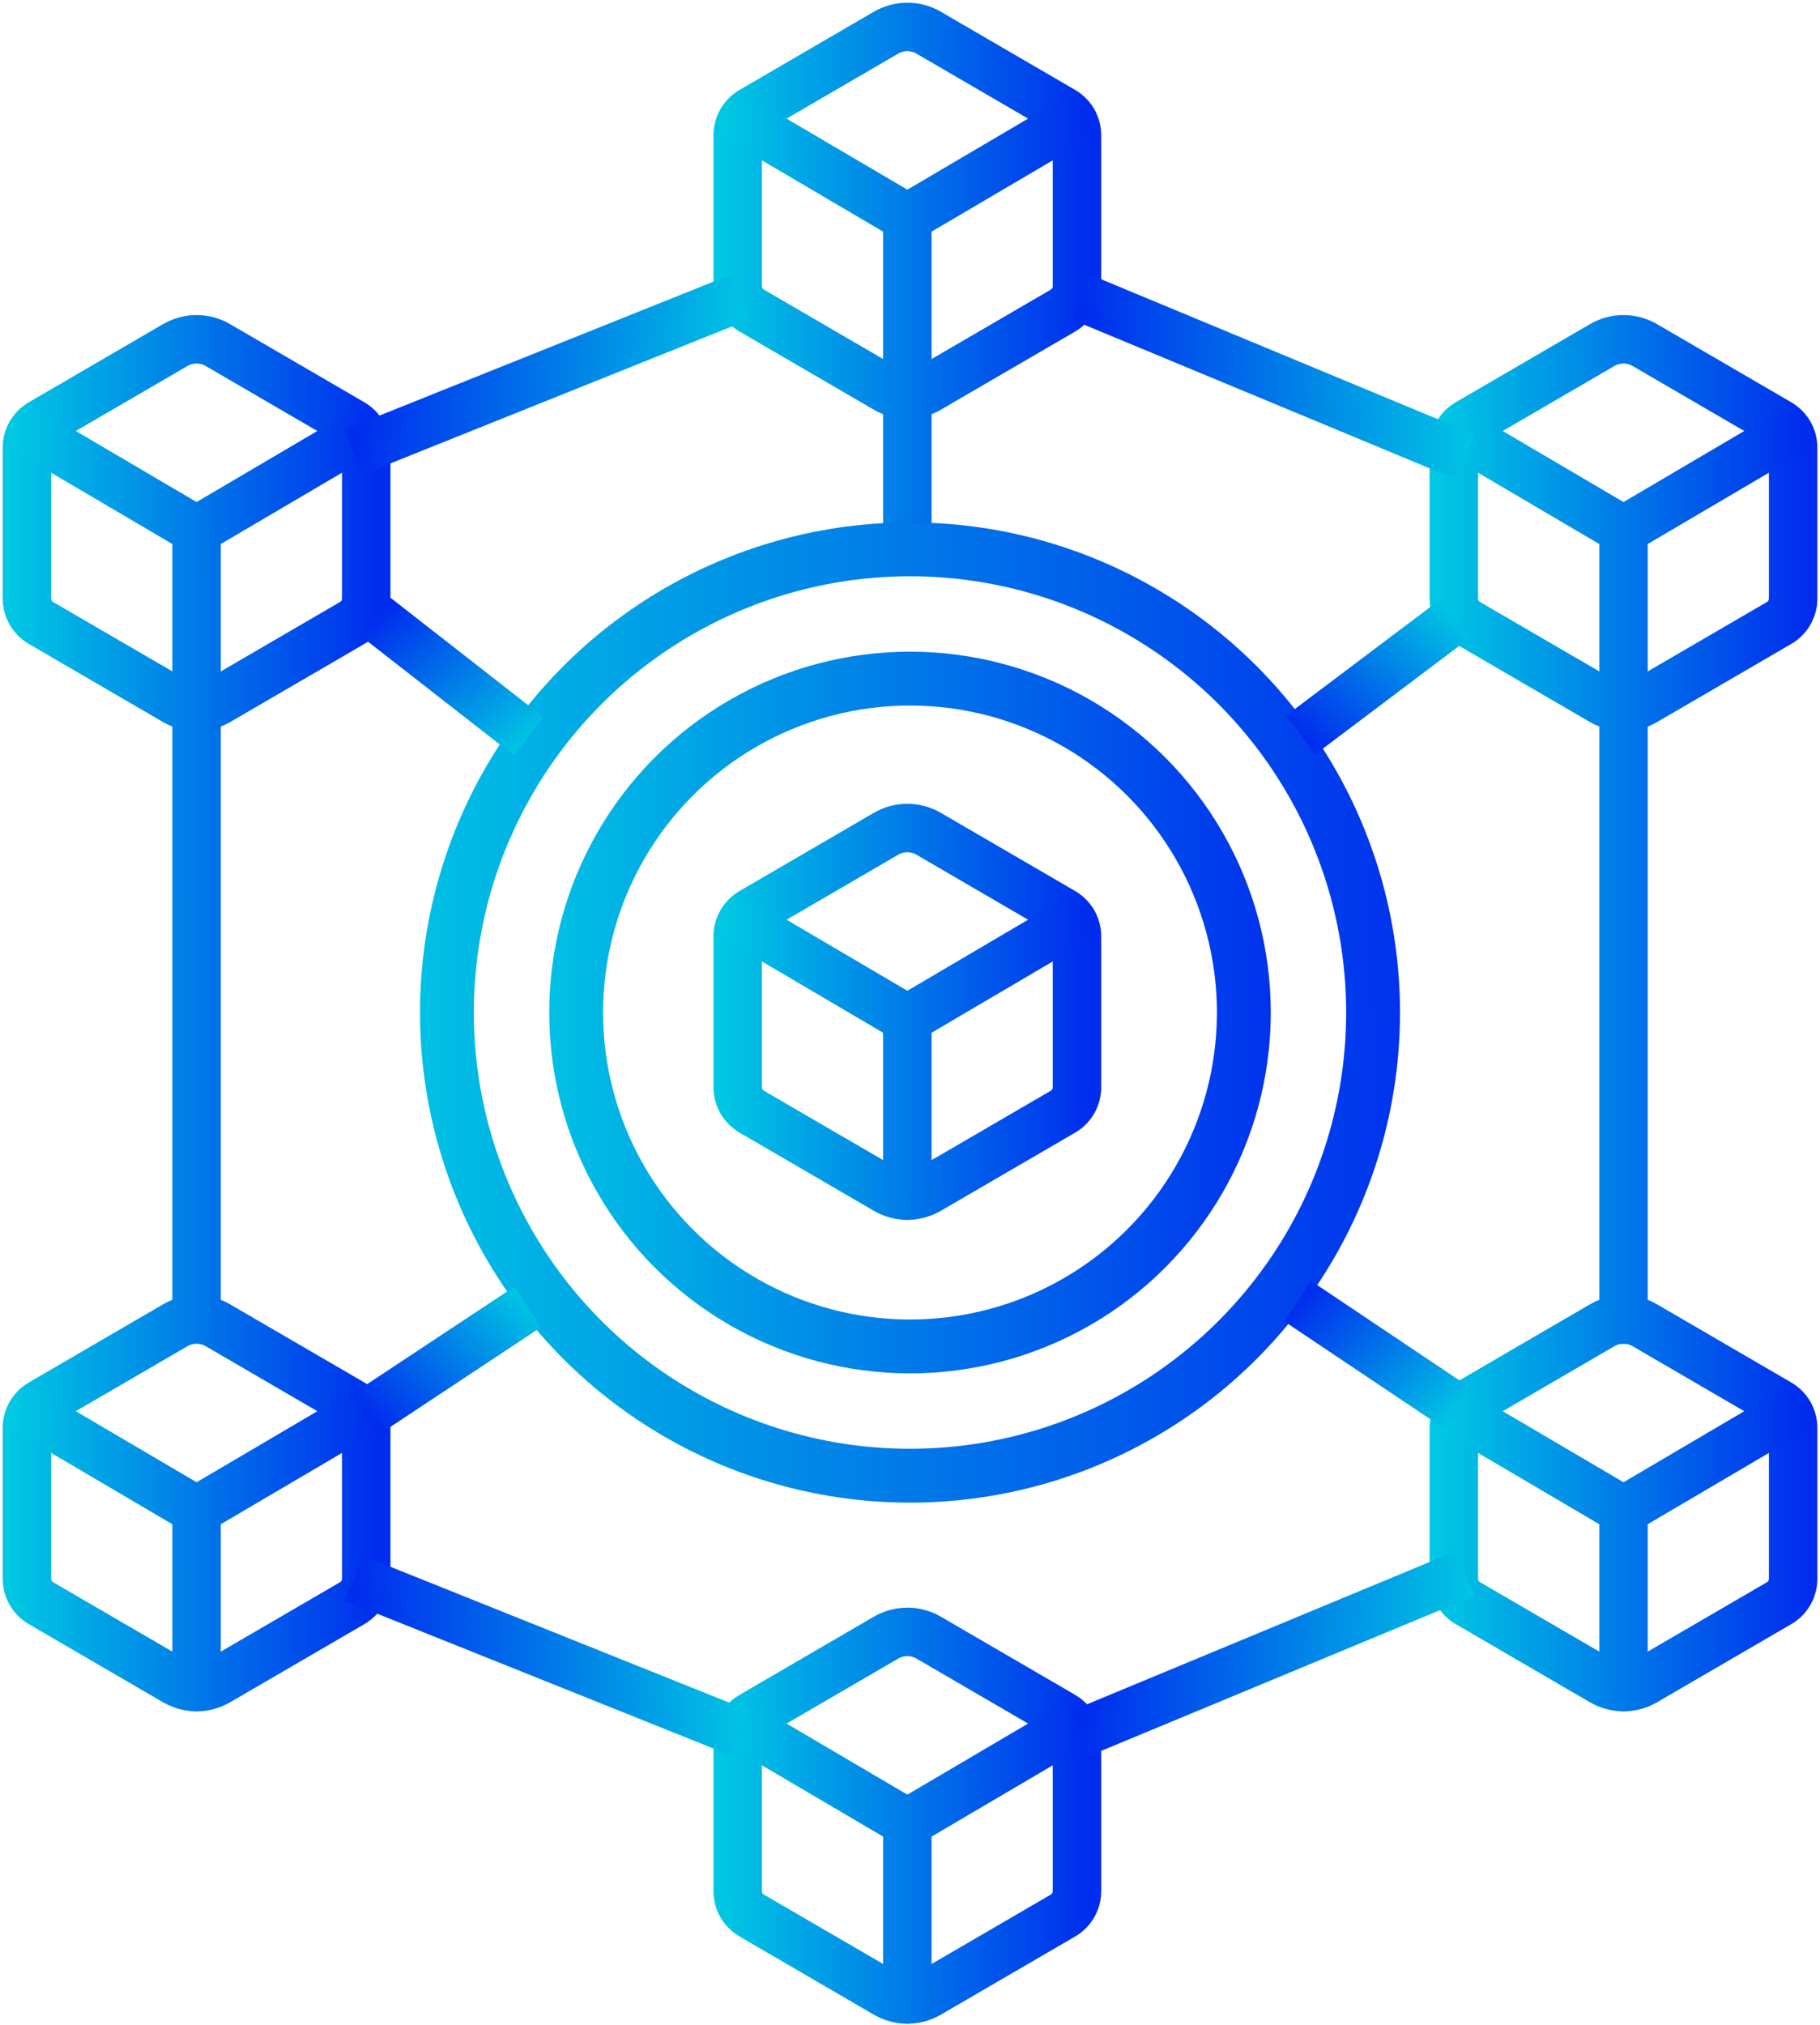 <svg width="338" height="376" viewBox="0 0 338 376" fill="none" xmlns="http://www.w3.org/2000/svg">
<path d="M200.012 201.879V173.858C200.01 172.941 199.769 172.041 199.312 171.246C198.854 170.451 198.197 169.79 197.404 169.328L172.462 154.812C171.26 154.113 169.895 153.744 168.504 153.744C167.114 153.744 165.748 154.113 164.546 154.812L139.607 169.328C138.815 169.79 138.157 170.451 137.7 171.246C137.242 172.041 137.001 172.941 137 173.858V201.879C137.001 202.797 137.242 203.698 137.699 204.494C138.157 205.289 138.815 205.951 139.607 206.413L164.55 220.928C165.752 221.627 167.117 221.995 168.507 221.995C169.898 221.995 171.263 221.627 172.465 220.928L197.407 206.413C198.2 205.95 198.857 205.288 199.314 204.493C199.771 203.698 200.011 202.796 200.012 201.879Z" stroke="url(#paint0_linear_4_104)" stroke-width="9" stroke-linecap="round" stroke-linejoin="round"/>
<path d="M137.82 171.131L168.506 189.181L199.191 171.131M168.506 222V189.181" stroke="url(#paint1_linear_4_104)" stroke-width="9" stroke-linecap="round" stroke-linejoin="round"/>
<path d="M200.012 53.135V25.114C200.01 24.197 199.769 23.297 199.312 22.502C198.854 21.707 198.197 21.046 197.404 20.584L172.462 6.068C171.26 5.369 169.895 5 168.504 5C167.114 5 165.748 5.369 164.546 6.068L139.607 20.584C138.815 21.046 138.157 21.707 137.7 22.502C137.242 23.297 137.001 24.197 137 25.114V53.135C137.001 54.053 137.242 54.954 137.699 55.75C138.157 56.545 138.815 57.207 139.607 57.669L164.55 72.184C165.752 72.883 167.117 73.251 168.507 73.251C169.898 73.251 171.263 72.883 172.465 72.184L197.407 57.669C198.2 57.206 198.857 56.544 199.314 55.749C199.771 54.953 200.011 54.052 200.012 53.135Z" stroke="url(#paint2_linear_4_104)" stroke-width="9" stroke-linecap="round" stroke-linejoin="round"/>
<path d="M137.82 22.387L168.506 40.437M168.506 40.437L199.191 22.387M168.506 40.437V101" stroke="url(#paint3_linear_4_104)" stroke-width="9" stroke-linecap="round" stroke-linejoin="round"/>
<path d="M200.012 351.135V323.114C200.01 322.197 199.769 321.296 199.312 320.502C198.854 319.707 198.197 319.046 197.404 318.584L172.462 304.068C171.26 303.369 169.895 303 168.504 303C167.114 303 165.748 303.369 164.546 304.068L139.607 318.584C138.815 319.046 138.157 319.707 137.7 320.502C137.242 321.296 137.001 322.197 137 323.114V351.135C137.001 352.053 137.242 352.954 137.699 353.75C138.157 354.545 138.815 355.207 139.607 355.669L164.55 370.184C165.752 370.883 167.117 371.251 168.507 371.251C169.898 371.251 171.263 370.883 172.465 370.184L197.407 355.669C198.2 355.206 198.857 354.544 199.314 353.749C199.771 352.954 200.011 352.052 200.012 351.135Z" stroke="url(#paint4_linear_4_104)" stroke-width="9" stroke-linecap="round" stroke-linejoin="round"/>
<path d="M137.82 320.387L153.163 329.412L168.506 338.437M168.506 338.437L199.191 320.387M168.506 338.437V371.256" stroke="url(#paint5_linear_4_104)" stroke-width="9" stroke-linecap="round" stroke-linejoin="round"/>
<path d="M68.012 293.135V265.114C68.01 264.197 67.769 263.296 67.312 262.502C66.854 261.707 66.197 261.046 65.404 260.584L40.462 246.068C39.26 245.369 37.895 245 36.504 245C35.114 245 33.748 245.369 32.546 246.068L7.607 260.584C6.815 261.046 6.157 261.707 5.7 262.502C5.242 263.296 5.001 264.197 5 265.114V293.135C5.001 294.053 5.242 294.954 5.699 295.75C6.157 296.545 6.815 297.207 7.607 297.669L32.55 312.184C33.752 312.883 35.117 313.251 36.507 313.251C37.898 313.251 39.263 312.883 40.465 312.184L65.407 297.669C66.2 297.206 66.857 296.544 67.314 295.749C67.771 294.954 68.011 294.052 68.012 293.135Z" stroke="url(#paint6_linear_4_104)" stroke-width="9" stroke-linecap="round" stroke-linejoin="round"/>
<path d="M5.82 262.387L36.506 280.437L67.191 262.387M36.506 313.256V280.437" stroke="url(#paint7_linear_4_104)" stroke-width="9" stroke-linecap="round" stroke-linejoin="round"/>
<path d="M68.012 111.135V83.114C68.01 82.197 67.769 81.296 67.312 80.502C66.854 79.707 66.197 79.046 65.404 78.584L40.462 64.068C39.26 63.369 37.895 63 36.504 63C35.114 63 33.748 63.369 32.546 64.068L7.607 78.584C6.815 79.046 6.157 79.707 5.7 80.502C5.242 81.296 5.001 82.197 5 83.114V111.135C5.001 112.053 5.242 112.954 5.699 113.75C6.157 114.545 6.815 115.207 7.607 115.669L32.55 130.184C33.752 130.883 35.117 131.251 36.507 131.251C37.898 131.251 39.263 130.883 40.465 130.184L65.407 115.669C66.2 115.206 66.857 114.544 67.314 113.749C67.771 112.954 68.011 112.052 68.012 111.135Z" stroke="url(#paint8_linear_4_104)" stroke-width="9" stroke-linecap="round" stroke-linejoin="round"/>
<path d="M5.82 80.387L36.506 98.437M36.506 98.437L67.191 80.387M36.506 98.437V243" stroke="url(#paint9_linear_4_104)" stroke-width="9" stroke-linecap="round" stroke-linejoin="round"/>
<path d="M333.012 293.135V265.114C333.01 264.197 332.769 263.296 332.312 262.502C331.854 261.707 331.197 261.046 330.404 260.584L305.462 246.068C304.26 245.369 302.895 245 301.504 245C300.114 245 298.748 245.369 297.546 246.068L272.607 260.584C271.815 261.046 271.157 261.707 270.7 262.502C270.242 263.296 270.001 264.197 270 265.114V293.135C270.001 294.053 270.242 294.954 270.699 295.75C271.157 296.545 271.815 297.207 272.607 297.669L297.55 312.184C298.752 312.883 300.117 313.251 301.507 313.251C302.898 313.251 304.263 312.883 305.465 312.184L330.407 297.669C331.2 297.206 331.857 296.544 332.314 295.749C332.771 294.954 333.011 294.052 333.012 293.135Z" stroke="url(#paint10_linear_4_104)" stroke-width="9" stroke-linecap="round" stroke-linejoin="round"/>
<path d="M270.82 262.387L301.506 280.437L332.191 262.387M301.506 313.256V280.437" stroke="url(#paint11_linear_4_104)" stroke-width="9" stroke-linecap="round" stroke-linejoin="round"/>
<path d="M333.012 111.135V83.114C333.01 82.197 332.769 81.296 332.312 80.502C331.854 79.707 331.197 79.046 330.404 78.584L305.462 64.068C304.26 63.369 302.895 63 301.504 63C300.114 63 298.748 63.369 297.546 64.068L272.607 78.584C271.815 79.046 271.157 79.707 270.7 80.502C270.242 81.296 270.001 82.197 270 83.114V111.135C270.001 112.053 270.242 112.954 270.699 113.75C271.157 114.545 271.815 115.207 272.607 115.669L297.55 130.184C298.752 130.883 300.117 131.251 301.507 131.251C302.898 131.251 304.263 130.883 305.465 130.184L330.407 115.669C331.2 115.206 331.857 114.544 332.314 113.749C332.771 112.954 333.011 112.052 333.012 111.135Z" stroke="url(#paint12_linear_4_104)" stroke-width="9" stroke-linecap="round" stroke-linejoin="round"/>
<path d="M270.82 80.387L301.506 98.437M301.506 98.437L332.191 80.387M301.506 98.437V245" stroke="url(#paint13_linear_4_104)" stroke-width="9" stroke-linecap="round" stroke-linejoin="round"/>
<circle cx="169" cy="188" r="62" stroke="url(#paint14_linear_4_104)" stroke-width="10"/>
<circle cx="169" cy="188" r="86" stroke="url(#paint15_linear_4_104)" stroke-width="10"/>
<rect x="67" y="118.096" width="9" height="36" transform="rotate(-52.04 67 118.096)" fill="url(#paint16_linear_4_104)"/>
<rect x="67.349" y="88.107" width="9" height="77.269" transform="rotate(-111.846 67.349 88.107)" fill="url(#paint17_linear_4_104)"/>
<rect width="9" height="77.269" transform="matrix(-0.372 0.928 0.928 0.372 67.349 288.844)" fill="url(#paint18_linear_4_104)"/>
<rect width="9" height="77.269" transform="matrix(-0.384 0.924 0.924 0.384 202.452 51)" fill="url(#paint19_linear_4_104)"/>
<rect x="202.452" y="325.95" width="9" height="77.269" transform="rotate(-112.555 202.452 325.95)" fill="url(#paint20_linear_4_104)"/>
<rect width="9" height="36" transform="matrix(0.602 0.799 0.799 -0.602 238.874 132.853)" fill="url(#paint21_linear_4_104)"/>
<rect x="238.501" y="245.339" width="9" height="36" transform="rotate(-56.178 238.501 245.339)" fill="url(#paint22_linear_4_104)"/>
<rect width="9" height="36" transform="matrix(0.552 0.834 0.834 -0.552 65.466 258.8)" fill="url(#paint23_linear_4_104)"/>
<defs>
<linearGradient id="paint0_linear_4_104" x1="202.645" y1="205.696" x2="133.724" y2="205.734" gradientUnits="userSpaceOnUse">
<stop stop-color="#002CEE"/>
<stop offset="1" stop-color="#00C8E3"/>
</linearGradient>
<linearGradient id="paint1_linear_4_104" x1="201.756" y1="209.852" x2="134.63" y2="209.901" gradientUnits="userSpaceOnUse">
<stop stop-color="#002CEE"/>
<stop offset="1" stop-color="#00C8E3"/>
</linearGradient>
<linearGradient id="paint2_linear_4_104" x1="202.645" y1="56.952" x2="133.724" y2="56.99" gradientUnits="userSpaceOnUse">
<stop stop-color="#002CEE"/>
<stop offset="1" stop-color="#00C8E3"/>
</linearGradient>
<linearGradient id="paint3_linear_4_104" x1="201.756" y1="82.227" x2="134.63" y2="82.258" gradientUnits="userSpaceOnUse">
<stop stop-color="#002CEE"/>
<stop offset="1" stop-color="#00C8E3"/>
</linearGradient>
<linearGradient id="paint4_linear_4_104" x1="202.645" y1="354.952" x2="133.724" y2="354.99" gradientUnits="userSpaceOnUse">
<stop stop-color="#002CEE"/>
<stop offset="1" stop-color="#00C8E3"/>
</linearGradient>
<linearGradient id="paint5_linear_4_104" x1="201.756" y1="359.108" x2="134.63" y2="359.157" gradientUnits="userSpaceOnUse">
<stop stop-color="#002CEE"/>
<stop offset="1" stop-color="#00C8E3"/>
</linearGradient>
<linearGradient id="paint6_linear_4_104" x1="70.645" y1="296.952" x2="1.724" y2="296.99" gradientUnits="userSpaceOnUse">
<stop stop-color="#002CEE"/>
<stop offset="1" stop-color="#00C8E3"/>
</linearGradient>
<linearGradient id="paint7_linear_4_104" x1="69.756" y1="301.108" x2="2.63" y2="301.157" gradientUnits="userSpaceOnUse">
<stop stop-color="#002CEE"/>
<stop offset="1" stop-color="#00C8E3"/>
</linearGradient>
<linearGradient id="paint8_linear_4_104" x1="70.645" y1="114.952" x2="1.724" y2="114.99" gradientUnits="userSpaceOnUse">
<stop stop-color="#002CEE"/>
<stop offset="1" stop-color="#00C8E3"/>
</linearGradient>
<linearGradient id="paint9_linear_4_104" x1="69.756" y1="204.167" x2="2.63" y2="204.182" gradientUnits="userSpaceOnUse">
<stop stop-color="#002CEE"/>
<stop offset="1" stop-color="#00C8E3"/>
</linearGradient>
<linearGradient id="paint10_linear_4_104" x1="335.645" y1="296.952" x2="266.724" y2="296.99" gradientUnits="userSpaceOnUse">
<stop stop-color="#002CEE"/>
<stop offset="1" stop-color="#00C8E3"/>
</linearGradient>
<linearGradient id="paint11_linear_4_104" x1="334.756" y1="301.108" x2="267.63" y2="301.157" gradientUnits="userSpaceOnUse">
<stop stop-color="#002CEE"/>
<stop offset="1" stop-color="#00C8E3"/>
</linearGradient>
<linearGradient id="paint12_linear_4_104" x1="335.645" y1="114.952" x2="266.724" y2="114.99" gradientUnits="userSpaceOnUse">
<stop stop-color="#002CEE"/>
<stop offset="1" stop-color="#00C8E3"/>
</linearGradient>
<linearGradient id="paint13_linear_4_104" x1="334.756" y1="205.69" x2="267.63" y2="205.705" gradientUnits="userSpaceOnUse">
<stop stop-color="#002CEE"/>
<stop offset="1" stop-color="#00C8E3"/>
</linearGradient>
<linearGradient id="paint14_linear_4_104" x1="241.601" y1="223" x2="95.034" y2="223.088" gradientUnits="userSpaceOnUse">
<stop stop-color="#002CEE"/>
<stop offset="1" stop-color="#00C8E3"/>
</linearGradient>
<linearGradient id="paint15_linear_4_104" x1="267.607" y1="235.537" x2="68.538" y2="235.656" gradientUnits="userSpaceOnUse">
<stop stop-color="#002CEE"/>
<stop offset="1" stop-color="#00C8E3"/>
</linearGradient>
<linearGradient id="paint16_linear_4_104" x1="69.828" y1="117.709" x2="62.018" y2="153.482" gradientUnits="userSpaceOnUse">
<stop stop-color="#002CEE"/>
<stop offset="1" stop-color="#00C8E3"/>
</linearGradient>
<linearGradient id="paint17_linear_4_104" x1="70.177" y1="87.276" x2="39.268" y2="153.235" gradientUnits="userSpaceOnUse">
<stop stop-color="#002CEE"/>
<stop offset="1" stop-color="#00C8E3"/>
</linearGradient>
<linearGradient id="paint18_linear_4_104" x1="2.828" y1="-0.831" x2="-28.081" y2="65.128" gradientUnits="userSpaceOnUse">
<stop stop-color="#002CEE"/>
<stop offset="1" stop-color="#00C8E3"/>
</linearGradient>
<linearGradient id="paint19_linear_4_104" x1="2.828" y1="-0.831" x2="-28.081" y2="65.128" gradientUnits="userSpaceOnUse">
<stop stop-color="#002CEE"/>
<stop offset="1" stop-color="#00C8E3"/>
</linearGradient>
<linearGradient id="paint20_linear_4_104" x1="205.28" y1="325.12" x2="174.371" y2="391.078" gradientUnits="userSpaceOnUse">
<stop stop-color="#002CEE"/>
<stop offset="1" stop-color="#00C8E3"/>
</linearGradient>
<linearGradient id="paint21_linear_4_104" x1="2.828" y1="-0.387" x2="-4.982" y2="35.386" gradientUnits="userSpaceOnUse">
<stop stop-color="#002CEE"/>
<stop offset="1" stop-color="#00C8E3"/>
</linearGradient>
<linearGradient id="paint22_linear_4_104" x1="241.329" y1="244.952" x2="233.519" y2="280.726" gradientUnits="userSpaceOnUse">
<stop stop-color="#002CEE"/>
<stop offset="1" stop-color="#00C8E3"/>
</linearGradient>
<linearGradient id="paint23_linear_4_104" x1="2.828" y1="-0.387" x2="-4.982" y2="35.386" gradientUnits="userSpaceOnUse">
<stop stop-color="#002CEE"/>
<stop offset="1" stop-color="#00C8E3"/>
</linearGradient>
</defs>
</svg>
